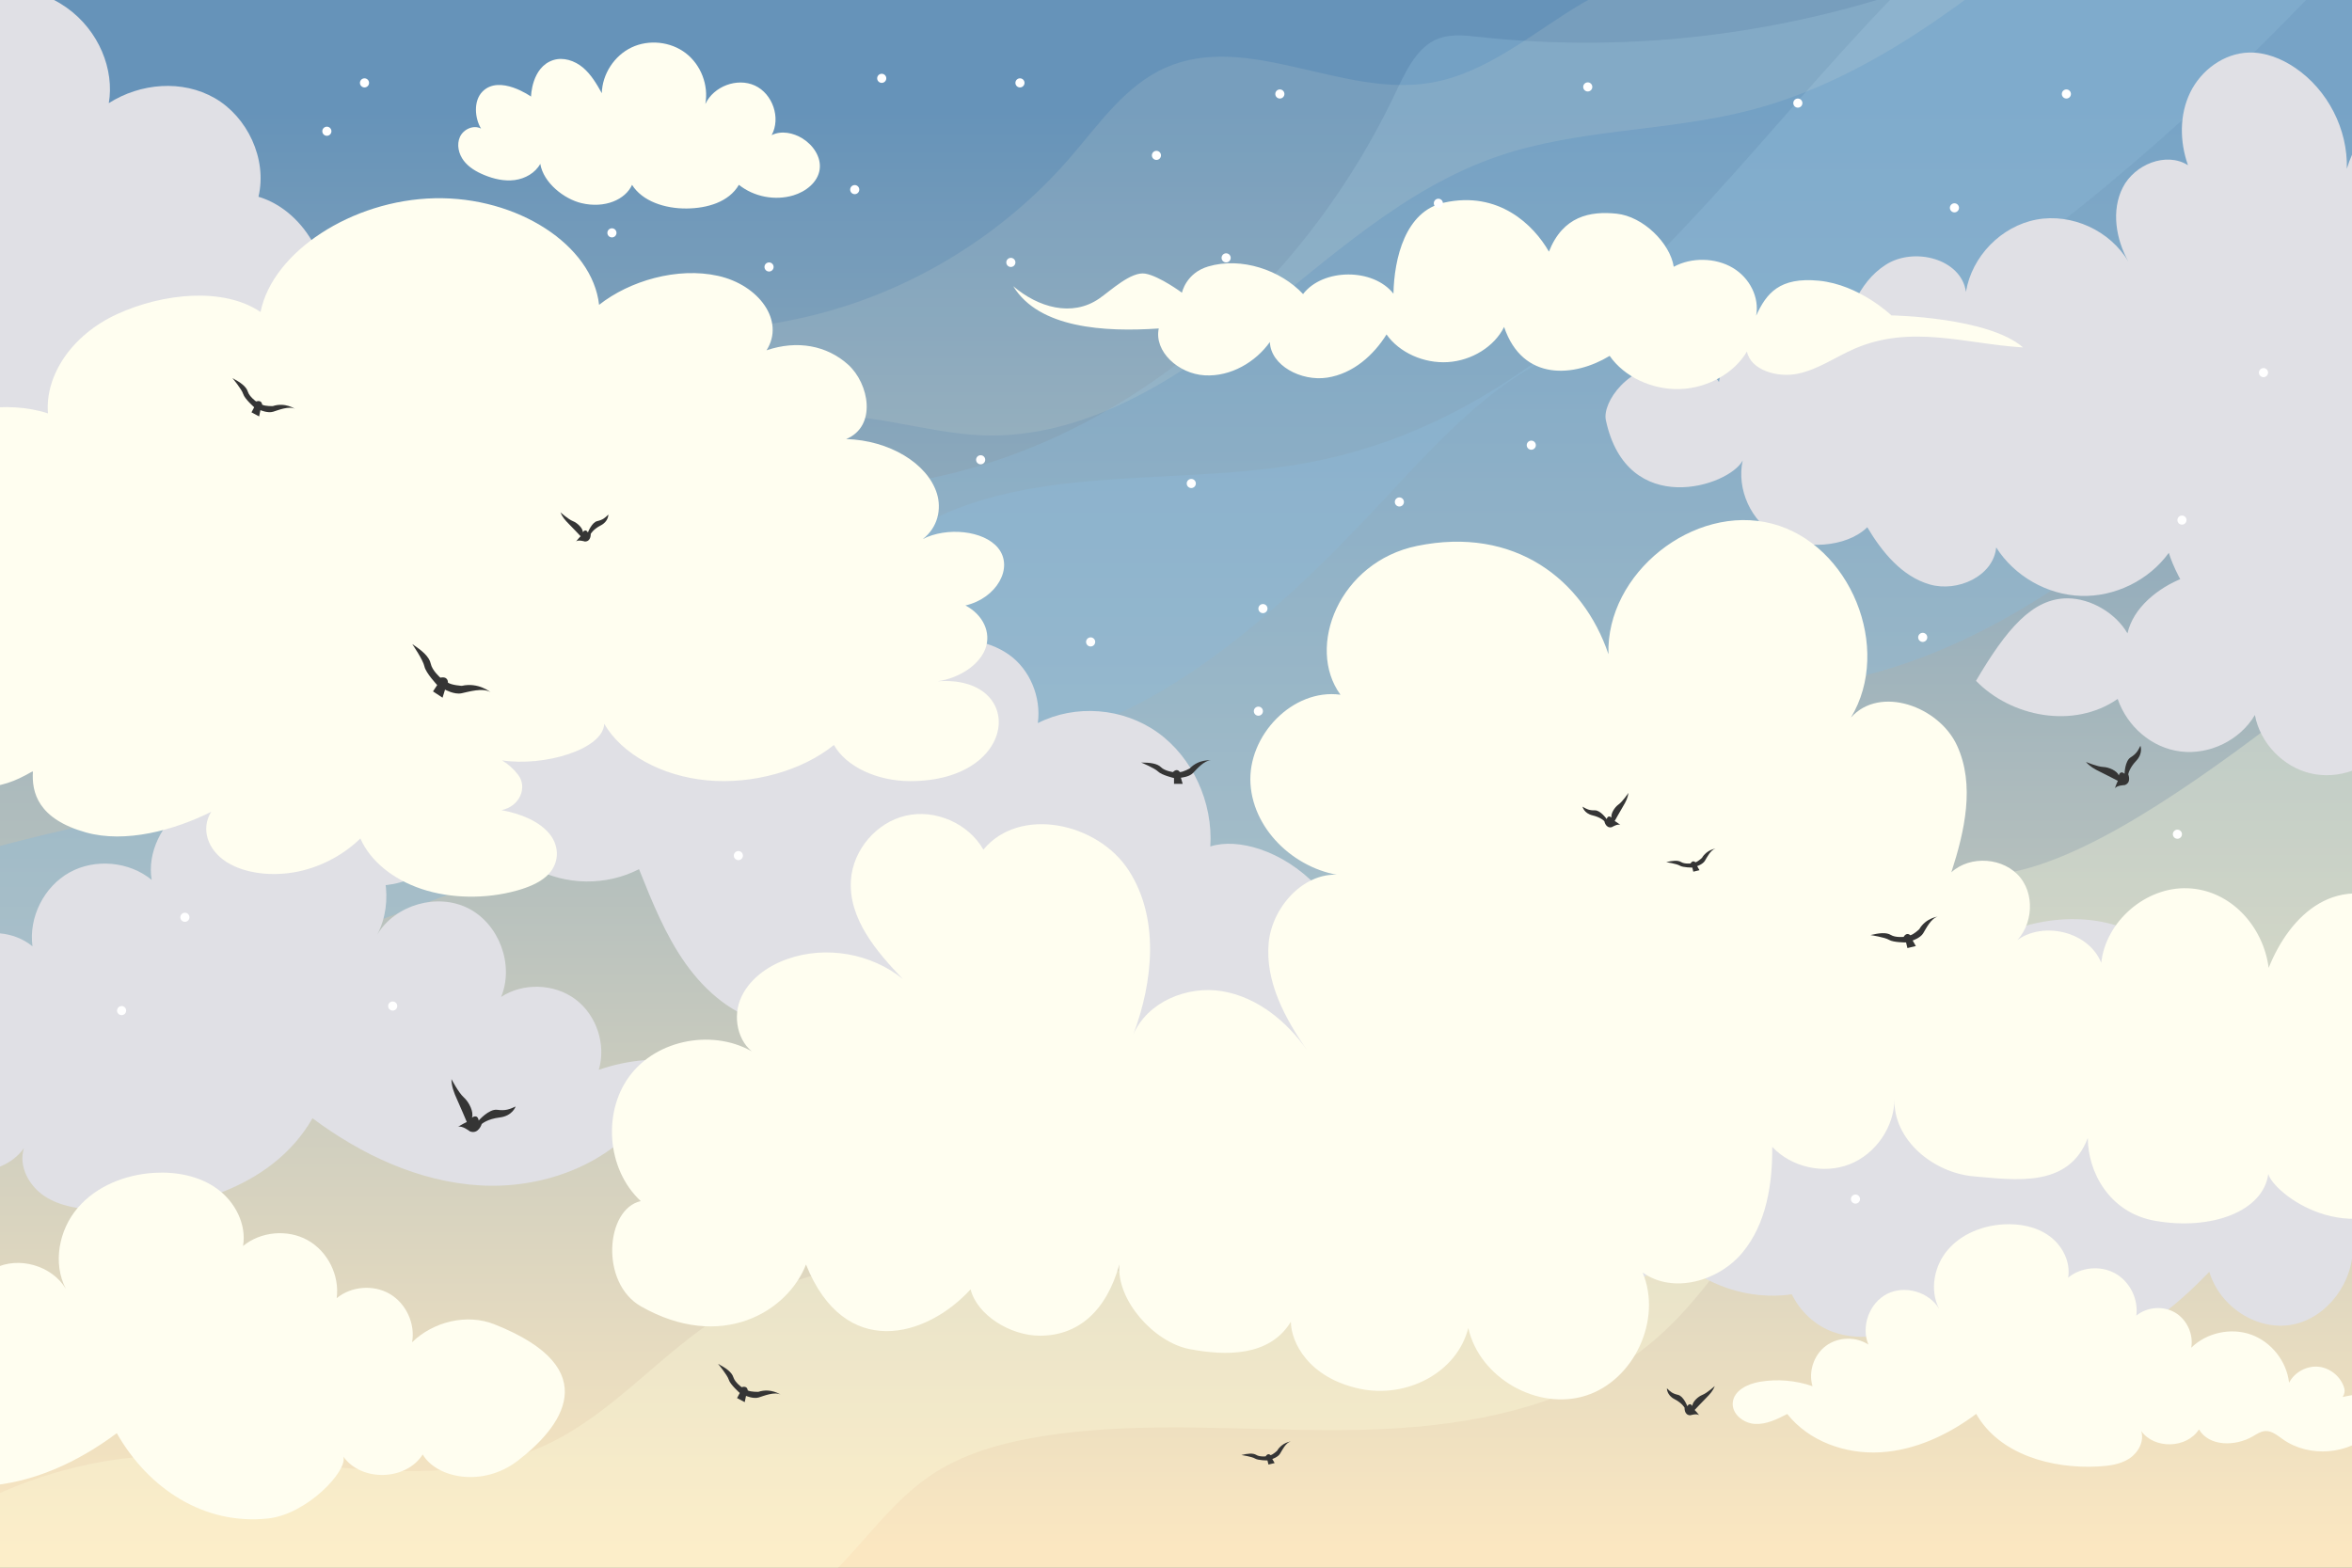 <?xml version="1.0" encoding="utf-8"?>
<!-- Generator: Adobe Illustrator 27.5.0, SVG Export Plug-In . SVG Version: 6.00 Build 0)  -->
<svg version="1.1" xmlns="http://www.w3.org/2000/svg" xmlns:xlink="http://www.w3.org/1999/xlink" x="0px" y="0px"
	 viewBox="0 0 750 500" style="enable-background:new 0 0 750 500;" xml:space="preserve">
<rect x="0" y="0" width="750" height="500" fill="#808080" stroke="none"/>
<g id="BACKGROUND">
	
		<linearGradient id="SVGID_1_" gradientUnits="userSpaceOnUse" x1="-4444.498" y1="35" x2="-4444.498" y2="494.051" gradientTransform="matrix(-1 0 0 1 -4069.498 0)">
		<stop  offset="0" style="stop-color:#6693B9"/>
		<stop  offset="1" style="stop-color:#FBE7C1"/>
	</linearGradient>
	<polygon style="fill:url(#SVGID_1_);" points="750,500 750,0 0,0 0,500 	"/>
</g>
<g id="OBJECTS">
	<g>
		<g>
			<defs>
				
					<rect id="SVGID_00000168117919309696206990000000618774219437285021_" x="125" y="-125" transform="matrix(-1.836970e-16 1 -1 -1.836970e-16 625 -125)" width="500" height="750"/>
			</defs>
			<clipPath id="SVGID_00000152967544263918272770000008166913107084641935_">
				<use xlink:href="#SVGID_00000168117919309696206990000000618774219437285021_"  style="overflow:visible;"/>
			</clipPath>
			<path style="opacity:0.44;clip-path:url(#SVGID_00000152967544263918272770000008166913107084641935_);fill:#8EB8D6;" d="
				M568.692,219.328c-19.47,0.926-39.451-2.824-58.224,2.397c-31.995,8.898-51.679,40.937-80.791,56.876
				c-62.814,34.39-138.921-15.71-210.519-12.29c-60.788,2.903-115.176,44.736-176.035,44.471
				c-46.996-0.205-80.313-14.074-139.118-16.626c61.938-13.43,96.375-26.605,146.102-35.618
				c59.331-10.754,127.939,10.663,176.223-25.333c23.232-17.32,36.913-45.331,60.884-61.621
				c38.175-25.943,89.672-15.09,134.795-25.017C539.522,120.712,581.393-20.323,690.204-63.328
				c125.694-49.678,94.34,103.209,51.282,165.533C704.549,155.669,636.455,216.104,568.692,219.328z"/>
			<path style="opacity:0.37;clip-path:url(#SVGID_00000152967544263918272770000008166913107084641935_);fill:#8EB8D6;" d="
				M671.873,59.121c-33.517,27.914-71.532,53.455-112.321,52.35c-16.295-0.441-32.548-5.171-48.733-2.564
				c-27.474,4.425-49.293,28.693-69.859,50.793c-34.34,36.901-73.662,72.536-119.68,78.373c-27.014,3.427-54.079-3.817-81.211-3.054
				c-76.251,2.144-140.352,65.049-207.453,108.702c-22.823,14.848-48.752,28.033-74.051,21.748
				c21.673-25.768,49.158-44.73,78.78-54.35c19.402-6.301,39.888-8.764,58.003-19.181c49.336-28.372,68.691-107.682,120.523-128.812
				c19.515-7.956,40.66-6.125,61.197-7.816c68.607-5.648,134.049-54.567,167.79-125.425c3.144-6.602,6.458-13.86,12.343-16.917
				c4.465-2.319,9.549-1.725,14.378-1.197c49.317,5.392,99.683-0.949,147.178-18.529c19.396-7.18,38.542-16.36,54.96-30.565
				c16.556-14.325,31.046-35.732,51.164-43.324c17.448-6.584,41.618-0.362,44.134,24.244c2.53,24.743-20.443,42.692-34.151,56.904
				C714.766,21.336,693.732,40.916,671.873,59.121z"/>
			<path style="opacity:0.11;clip-path:url(#SVGID_00000152967544263918272770000008166913107084641935_);fill:#FFFDDE;" d="
				M83.731,203.048c40.412-3.645,81.247-13.66,114.642-36.707c18.419-12.712,35.47-29.707,57.586-33.133
				c19.085-2.956,38.134,4.93,57.434,5.626c31.693,1.144,60.724-16.973,85.591-36.655c24.867-19.682,48.779-42.125,78.79-52.377
				c25.797-8.812,53.951-7.803,80.335-14.66c38.432-9.99,70.47-35.815,101.203-60.961c5.092-4.166,10.546-11.555,6.114-16.416
				c-2.942-3.226-8.125-2.42-12.359-1.355c-26.28,6.612-52.56,13.223-78.84,19.835c-24.029,6.045-48.437,12.244-69.765,24.856
				c-15.826,9.359-30.377,22.388-48.524,25.344c-28.179,4.59-58.152-16.408-84.263-4.861c-12.888,5.699-21.263,18.054-30.478,28.715
				c-21.414,24.773-50.684,42.65-82.501,50.388c-35.875,8.725-74.572,4.906-108.898,18.503c-18.176,7.2-34.176,18.952-51.802,27.409
				c-21.141,10.143-44.373,15.404-67.707,17.735c-20.099,2.008-42.273,1.915-59.523,13.956
				c-12.087,8.437-18.826,17.582-3.656,24.283c13.488,5.958,35.428,2.58,49.627,2.613C39.085,205.238,61.457,205.057,83.731,203.048
				z"/>
			<path style="opacity:0.3;clip-path:url(#SVGID_00000152967544263918272770000008166913107084641935_);fill:#FFFDDE;" d="
				M642.809,277.882c-39.884,8.77-85.614,4.293-116.946,30.484c-26.256,21.948-34.769,60.098-61.483,81.486
				c-31.467,25.193-76.583,19.268-116.609,14.496c-39.894-4.757-83.1-6.352-117.215,14.868
				c-19.645,12.22-34.767,31.229-55.628,41.233c-38.446,18.438-83.85,1.652-126.427,3.936
				c-43.09,2.312-84.522,25.931-108.463,61.833c-1.868,2.802-3.711,6.042-3.057,9.346c0.541,2.734,2.675,4.834,4.743,6.702
				c13.577,12.268,31.265,23.073,49.173,19.312c10.394-2.183,19.115-8.962,27.684-15.238
				c30.154-22.085,65.221-40.699,102.591-40.014c22.863,0.419,44.899,8.034,67.377,12.236c22.477,4.202,47.324,4.534,66.385-8.097
				c15.981-10.59,25.616-28.815,41.437-39.642c10.509-7.192,23.128-10.668,35.7-12.699c33.326-5.384,67.371-1.4,101.122-2.079
				c33.752-0.679,69.355-6.934,94.853-29.058c27.66-24.001,41.182-64.628,75.013-78.646c19.486-8.074,41.483-5.268,62.568-5.816
				c27.896-0.725,55.612-7.669,80.554-20.182c19.917-9.992,38.819-24.44,47.681-44.885c6.073-14.011,6.95-29.685,6.796-44.954
				c-0.156-15.532-1.41-31.528-8.34-45.429C785.389,173.174,697.065,265.951,642.809,277.882z"/>
			<path style="clip-path:url(#SVGID_00000152967544263918272770000008166913107084641935_);fill:#E0E0E5;" d="M768.269,214.282
				c-40.773,23.501-71.659-21.538-76.686-37.963c-6.34,8.761-17.17,14.079-27.979,13.74c-10.809-0.339-21.284-6.326-27.063-15.466
				c-0.899,9.185-12.319,14.366-21.188,11.813c-8.869-2.553-15.208-10.315-19.919-18.251c-6.71,6.602-20.567,7.232-28.813,2.692
				c-8.246-4.54-12.909-14.78-10.919-23.981c-4.272,8.247-36.884,18.814-43.632-12.875c-1.191-5.591,7.12-17.984,21.002-17.807
				c5.716,0.073,12.044,0.8,15.065,5.652c1.039-7.946,8.58-14.041,16.535-15.007c7.955-0.965,15.984-0.013,22.166,5.086
				c1.733-10.545,5.509-21.755,14.522-27.496c9.014-5.741,24.027-1.906,25.547,8.672c1.816-11.302,11.253-20.971,22.507-23.061
				s23.534,3.544,29.287,13.44c-3.993-7.207-5.527-16.329-1.789-23.672c3.738-7.343,13.808-11.489,20.787-7.109
				c-2.658-7.485-2.765-16.054,0.711-23.196c3.476-7.142,10.803-12.537,18.743-12.732c5.264-0.129,10.398,1.931,14.752,4.892
				c10.387,7.065,16.802,19.613,16.447,32.171c3.73-12.494,14.007-22.831,26.48-26.632c12.473-3.801,37.081,5.808,42.997,17.427
				C837.881,83.996,826.056,180.974,768.269,214.282z"/>
			<path style="clip-path:url(#SVGID_00000152967544263918272770000008166913107084641935_);fill:#E0E0E5;" d="M-58.841,89.641
				c5.77-15.285,19.768-26.76,35.24-28.888c-4.967-10.195-12.54-12.428-14.751-23.649c-2.45-12.432,1.94-28.323,12.78-33.854
				c40.581-20.706,63.914,8.465,60.267,29.645c10.111-6.425,23.438-7.555,33.801-1.592c10.363,5.963,16.784,19.369,13.926,31.446
				c15.343,4.605,25.307,23.552,20.884,39.713c10.755-4.347,25.556-3.262,35.144,3.468c9.588,6.73,15.796,18.524,16.141,30.663
				c5.418-8.897,24.084-19.441,40.751-6.788c8.02,6.088,16.333,25.305,8.691,42.041c7.309-11.769,19.036-20.601,33.975-14.276
				c7.672,3.248,14.811,13.356,14.811,23.343c4.889-5.138,20.797-13.307,35.19-6.906c9.667,4.299,15.459,24.27,10.004,32.594
				c6.84-4.338,17.032-2.492,23.678,2.169c6.646,4.661,10.396,13.527,9.245,21.855c12.061-6.1,27.159-4.912,38.229,3.006
				c11.07,7.919,17.697,22.272,16.779,36.343c8.399-2.749,22.899,0.941,34.24,12.899c6.946,7.324,9.284,20.418,10.321,30.568
				c0-16.693,1.505-30.752,21.505-32.86c11.05-1.165,21.476,6.589,27.681,16.3c2.652-9.27,19.984-20.697,31.319-18.309
				c11.335,2.388,23,11.147,26.372,24.869c9.918-10.277,22.933-17.285,36.834-16.865c13.9,0.42,27.911,10.236,30.988,24.534
				c5.48-1.876,11.409-3.722,17.217-3.965c5.165-3.696,10.591-6.927,16.407-9.395c16.571-7.032,37.201-6.695,50.578,5.787
				c4.13,3.854,7.439,8.707,12.019,11.948c16.691,11.809,38.956-2.951,58.948-0.744c32.629,3.603,59.968,90.97,16.539,90.399
				c-9.337-0.123-18.162-4.215-26.686-8.235c0.572,11.863-8.141,23.447-19.227,25.563c-11.086,2.116-23.097-5.513-26.506-16.835
				c-10.974,11.35-23.894,22.339-39.222,23.57c-14.319,1.15-30.082-10.36-30.232-24.945c-0.916,0.025-1.834,0.009-2.751-0.04
				c-5.996,6.228-12.224,12.27-19.566,16.555c-8.553,4.991-18.968,7.374-28.218,4.039c-5.597-2.018-10.471-6.515-13.136-12.003
				c-13.555,1.974-27.866-2.771-37.873-12.618c-15.14,13.572-35.301,20.786-55.143,19.625
				c-37.006-2.165-56.406-28.295-56.406-28.295s-29.024,12.396-48.88,4.845c-29.054-11.05-34.626-36.589-34.626-36.589
				s-26.095,5.945-41.254-7.087c-9.758-8.388-16.964-20.394-17.918-33.63c-9.782,7.286-22.758,9.618-34.514,7.2
				c-10.586-2.178-19.612-9.766-26.082-18.865c-6.47-9.099-10.719-19.699-14.904-30.18c-10.458,5.369-23.311,5.217-33.652-0.397
				c-10.341-5.614-20.429-17.963-19.855-28.651c-1.416,26.351-18.706,33.934-28.83,34.241c-16.811,0.51-35.533-7.139-41.656-23.654
				c-6.357,8.296-18.464,10.953-27.432,6.021c-8.968-4.932-13.831-16.92-11.018-27.164c-9.704,8.636-23.669,10.71-36,7.511
				c-12.331-3.199-23.167-11.117-32.236-20.489c-21.98-22.717-34.846-57.67-25.152-88.471
				C-61.919,123.406-64.61,104.926-58.841,89.641z"/>
			<path style="clip-path:url(#SVGID_00000152967544263918272770000008166913107084641935_);fill:#FFFEF0;" d="M756.357,456.775
				c-7.358,7.203-19.957,8.221-28.376,2.293c-1.748-1.231-3.555-2.793-5.688-2.646c-1.425,0.099-2.664,0.959-3.898,1.679
				c-5.546,3.24-13.93,3.329-17.195-2.202c-3.888,6.107-14.204,6.391-18.421,0.506c1.054,3.266-0.923,6.917-3.799,8.79
				c-2.876,1.873-6.43,2.334-9.857,2.523c-14.876,0.822-31.582-3.82-38.954-16.767c-8.919,6.659-19.44,11.604-30.552,12.249
				c-11.111,0.646-22.806-3.484-29.702-12.221c-3.237,1.667-6.673,3.379-10.308,3.171c-3.635-0.208-7.38-3.141-7.072-6.768
				c0.331-3.901,4.741-6.019,8.602-6.672c5.609-0.949,11.455-0.46,16.828,1.408c-1.369-4.61,0.415-9.985,4.269-12.86
				s9.515-3.056,13.544-0.43c-2.416-5.84,0.358-13.315,5.999-16.164c5.641-2.849,13.304-0.646,16.57,4.765
				c-3.101-5.948-1.616-13.657,2.731-18.765c4.347-5.108,11.099-7.773,17.796-8.164c5.112-0.298,10.451,0.701,14.599,3.704
				s6.862,8.234,6.015,13.284c4.119-3.386,10.341-3.946,14.998-1.35c4.657,2.596,7.453,8.182,6.739,13.466
				c3.387-2.79,8.538-3.203,12.326-0.988c3.788,2.215,5.955,6.906,5.185,11.226c4.908-4.804,12.629-6.493,19.094-4.177
				c6.466,2.316,11.357,8.524,12.098,15.352c1.742-3.378,5.661-5.497,9.441-5.105c3.781,0.392,7.181,3.27,8.193,6.933
				c0.442,1.599-0.861,4.087-2.153,3.047c7.383-1.557,15.113-3.106,22.38-1.076c7.268,2.029,13.791,8.88,12.726,16.35
				c0.665-4.664,15.72-4.606,18.64-2.775c4.392,2.753,3.889,7.082,9.89,5.839C793.095,472.12,769.925,467.177,756.357,456.775z"/>
			<path style="clip-path:url(#SVGID_00000152967544263918272770000008166913107084641935_);fill:#E0E0E5;" d="M-121.04,366.836
				c12.868,12.597,34.903,14.378,49.627,4.01c3.057-2.152,6.218-4.885,9.948-4.627c2.493,0.172,4.659,1.677,6.817,2.937
				c9.7,5.666,24.362,5.823,30.072-3.851c6.799,10.681,24.841,11.176,32.216,0.885c-1.844,5.711,1.614,12.097,6.643,15.372
				c5.029,3.275,11.246,4.081,17.238,4.412c26.017,1.437,55.233-6.681,68.126-29.324c15.598,11.645,33.999,20.294,53.432,21.423
				c19.433,1.129,39.886-6.094,51.946-21.374c5.66,2.915,11.671,5.91,18.028,5.546s12.906-5.493,12.368-11.837
				c-0.579-6.823-8.292-10.527-15.043-11.668c-9.81-1.659-20.034-0.804-29.431,2.462c2.395-8.062-0.725-17.462-7.466-22.491
				c-6.741-5.03-16.64-5.344-23.686-0.753c4.226-10.213-0.626-23.287-10.492-28.27c-9.866-4.983-23.268-1.129-28.979,8.333
				c5.423-10.402,2.826-23.885-4.777-32.819c-7.603-8.934-19.412-13.595-31.123-14.278c-8.94-0.521-18.278,1.226-25.532,6.478
				c-7.254,5.252-12.002,14.401-10.52,23.233c-7.204-5.921-18.085-6.901-26.23-2.36c-8.145,4.54-13.034,14.31-11.786,23.551
				c-5.923-4.88-14.932-5.602-21.557-1.728c-6.625,3.873-10.414,12.078-9.068,19.633c-8.583-8.402-22.087-11.356-33.394-7.305
				c-11.307,4.051-19.863,14.908-21.158,26.849c-3.047-5.908-9.9-9.613-16.512-8.928s-12.559,5.718-14.328,12.126
				c-0.772,2.797,1.505,7.148,3.766,5.329c-12.913-2.722-26.431-5.432-39.141-1.883c-12.711,3.549-24.118,15.53-22.256,28.595
				c-1.163-8.156-27.492-8.055-32.6-4.853c-7.681,4.815-6.802,12.386-17.297,10.211
				C-185.293,393.673-144.771,385.028-121.04,366.836z"/>
			<path style="clip-path:url(#SVGID_00000152967544263918272770000008166913107084641935_);fill:#E0E0E5;" d="M659.264,190.834
				c7.441,0,15.424,4.732,19.138,11.179c1.832-8.201,9.74-14.521,17.643-17.631c7.903-3.109,20.742,0.046,27.385,5.338
				c36.366-35.051,60.057,1.84,60.057,1.84c24.173-23.007,61.689-12.356,71.613,8.421c4.497,9.416,2.386,26.269-5.717,32.843
				c-9.844,7.986-24.978,2.218-34.068-6.616c-3.608,11.159-12.579,20.81-23.93,23.76c-11.35,2.95-24.668-1.744-30.477-11.932
				c-5.496,7.186-15.379,10.703-24.179,8.605c-8.8-2.099-16.032-9.698-17.693-18.591c-4.737,8.014-14.446,12.782-23.688,11.633
				c-9.311-1.16-17.043-8.015-20.068-16.761c-14.107,9.771-34.052,5.686-45.179-5.78
				C639.854,200.574,648.105,190.834,659.264,190.834z"/>
			<path style="clip-path:url(#SVGID_00000152967544263918272770000008166913107084641935_);fill:#FFFEF0;" d="M591.503,111.163
				c-6.1,2.621-11.552,6.6-18.145,8.01c-6.592,1.41-15.105-1.143-16.296-7.048c-4.09,6.945-12.586,11.687-21.435,11.965
				c-8.849,0.278-17.703-3.919-22.341-10.589c-11.132,6.761-27.701,8.34-33.663-9.218c-3.08,6.233-10.257,10.72-17.929,11.208
				c-7.672,0.488-15.502-3.043-19.56-8.822c-4.079,6.542-10.588,12.487-18.911,13.77c-8.322,1.282-18.033-3.89-18.288-11.357
				c-4.469,6.305-12.416,11.127-20.812,10.627c-8.395-0.5-16.16-7.63-14.621-14.946c-17.222,1.183-38.215-0.03-46.4-13.483
				c7.922,6.749,18.673,9.928,27.37,3.972c3.653-2.502,10.193-8.752,14.73-7.978c4.518,0.771,11.698,6.089,11.698,6.089
				s1.255-6.262,8.359-8.368c10.596-3.14,23.148,1.172,30.262,8.795c6.336-8.273,22.394-8.338,28.816-0.117
				c0.245-11.288,3.754-26.303,16.139-29.044c17.372-3.846,28.54,7.056,33.442,15.63c4.464-11.317,13.098-12.997,21.593-12.106
				c8.495,0.891,17.056,9.438,18.207,16.935c5.643-3.072,13.31-2.937,18.811,0.329c5.501,3.267,8.543,9.492,7.464,15.274
				c3.263-7.122,7.429-12.387,19.992-11.164c12.989,1.264,23.148,11.071,23.148,11.071s30.857,0.5,41.97,10.21
				C626.975,109.737,609.592,103.39,591.503,111.163z"/>
			<path style="clip-path:url(#SVGID_00000152967544263918272770000008166913107084641935_);fill:#FFFEF0;" d="M697.589,283.301
				c-13.337-0.503-26.097,10.511-27.548,23.778c-4.359-10.865-21.064-13.916-28.982-5.294c6.785-4.703,8.351-15.404,3.199-21.854
				c-5.152-6.45-15.934-7.287-22.02-1.71c4.263-13.155,7.602-27.89,1.811-40.447c-5.791-12.557-24.64-19.255-33.825-8.918
				c13.332-22.099-0.179-55.318-25.15-61.839s-52.998,15.853-52.172,41.649c-8.099-23.943-30.001-40.915-61.03-34.55
				c-24.821,5.092-35.535,32.247-24.427,47.462c-15.261-2.073-29.688,13.068-28.696,28.438c0.992,15.37,15.225,28.081,30.571,29.397
				c-12.044-2.887-23.669,9.064-24.775,21.4c-1.106,12.336,5.23,24.073,12.313,34.234c-6.477-9.295-15.976-17.05-27.152-18.908
				c-11.175-1.858-23.859,3.43-28.333,13.838c6.387-16.983,8.389-37.195-1.484-52.417c-9.873-15.222-34.748-20.56-46.307-6.575
				c-4.784-8.378-15.343-13-24.744-10.832c-9.401,2.168-16.869,10.948-17.501,20.575c-0.802,12.216,8.075,22.709,16.564,31.53
				c-10.096-8.203-24.53-10.713-36.802-6.399c-6.493,2.282-12.619,6.696-15.118,13.109c-2.499,6.413-0.251,14.849,5.981,17.772
				c-12.247-8.673-31.052-6.094-40.512,5.556c-9.46,11.65-8.124,30.584,2.879,40.79c-11.215,2.483-13.08,26.09,0.051,33.567
				c25.476,14.505,46.694,1.852,52.632-13.338c12.307,30.683,38.402,23.326,52.483,7.911c2.042,8.182,12.649,14.789,22.116,14.789
				c11.934,0,21.089-7.529,25.33-22.741c-0.965,11.456,11.085,24.852,22.377,27.011c11.292,2.158,25.458,2.546,32.305-8.715
				c0.047,6.473,5.564,17.943,22.151,21.405c14.604,3.047,30.73-4.97,34.433-19.422c3.506,15.834,22.031,26.495,37.483,21.571
				s24.394-24.336,18.094-39.28c9.674,6.966,24.243,2.826,31.85-6.352c7.607-9.178,9.59-21.789,9.49-33.71
				c6.121,6.516,16.321,8.817,24.646,5.561c8.326-3.256,14.258-11.867,14.333-20.807c-0.441,13.012,12.399,23.573,25.372,24.664
				c12.973,1.092,30.198,3.85,36.277-12.263c0,10.703,6.746,23.847,21.467,26.435c17.912,3.15,34.507-3.003,36.081-14.958
				c1.53,5.964,25.899,25.426,49.448,5.697c21.388-17.919,8.951-50.566-3.071-51.639c8.175-8.175,10.062-31.411-2.367-38.668
				c-22.098-12.903-37.204,2.15-43.888,18.894C721.743,295.588,711.423,283.823,697.589,283.301z"/>
			<path style="clip-path:url(#SVGID_00000152967544263918272770000008166913107084641935_);fill:#FFFEF0;" d="M-61.665,211.969
				c-1.919-20.221,33.632-27.163,33.632-27.163s-23.387-25.676,2.364-46.286c10.237-8.193,27.819-10.963,40.965-6.676
				c-0.974-12.094,7.535-25.008,22.062-31.662c14.526-6.654,33.867-8.71,45.723-0.677c3.844-19.187,29.159-35.718,55.549-36.275
				c26.39-0.557,50.273,14.936,52.408,33.997c9.692-7.653,24.938-12.139,37.953-9.24c13.015,2.898,21.427,14.377,15.426,23.745
				c9.787-3.34,19.237-1.539,25.996,4.531c6.759,6.069,9.278,19.686-0.583,23.773c13.697,0.385,25.923,7.725,28.928,17.369
				c1.53,4.909,0.323,10.802-4.49,14.513c7.594-3.89,19.382-2.773,23.975,2.833c5.131,6.263-0.413,16.062-10.386,18.356
				c5.641,2.977,8.26,8.638,6.368,13.763c-1.892,5.125-8.184,9.412-15.298,10.424c28.359-2.1,26.229,31.841-8.688,31.841
				c-10.506,0-20.417-4.592-24.315-11.528c-10.167,8.23-25.892,12.625-40.382,11.288c-14.49-1.338-27.292-8.367-32.876-18.051
				c-0.28,8.175-19.249,13.753-32.592,11.67c2.038,1.218,3.736,2.77,5.154,4.612c2.954,3.836,0.734,10.014-5.319,11.264
				c6.256,1.127,12.168,3.636,15.382,7.645c3.214,4.009,3.192,9.638-1.062,13.453c-2.414,2.164-5.889,3.567-9.427,4.553
				c-9.92,2.766-21.098,2.581-30.345-0.5c-9.247-3.081-16.446-9.021-19.542-16.124c-4.998,4.895-11.956,8.911-19.892,10.566
				c-7.936,1.655-16.828,0.725-22.777-3.047c-5.949-3.772-8.338-10.488-4.905-16.009c-11.77,5.868-27.35,10.123-40.003,6.555
				c-15.141-4.27-17.317-12.634-16.831-19.54c-6.287,3.619-9.574,4.642-17.318,5.543c-7.743,0.901-17.265-3.803-14.062-14.404
				C-29,240.142-58.934,240.754-61.665,211.969z"/>
			<path style="clip-path:url(#SVGID_00000152967544263918272770000008166913107084641935_);fill:#FFFEF0;" d="M-34.46,444.964
				c-1.881-6.331,0.57-13.713,5.863-17.663c5.293-3.95,13.068-4.197,18.601-0.591c-3.318-8.021,0.492-18.287,8.24-22.201
				c7.748-3.913,18.272-0.887,22.758,6.544c-4.259-8.169-2.219-18.757,3.751-25.773c5.971-7.016,15.244-10.677,24.441-11.213
				c7.021-0.409,14.354,0.963,20.051,5.087c5.697,4.124,9.425,11.309,8.262,18.245c5.657-4.65,14.202-5.419,20.599-1.854
				c6.396,3.565,10.236,11.238,9.256,18.495c4.652-3.832,11.726-4.399,16.929-1.357s8.179,9.485,7.121,15.418
				c6.741-6.598,17.455-9.21,26.225-5.736c36.251,14.359,20.9,33.231,7.431,43.548c-11.13,8.525-25.789,5.575-30.273-2.022
				c-5.339,8.388-19.508,8.777-25.3,0.695c1.448,4.485-11.549,18.367-24.003,19.713c-20.344,2.199-38.128-9.423-48.253-27.204
				c-12.249,9.145-26.7,15.937-41.961,16.824c-15.261,0.887-28.935-3.929-38.406-15.928c-4.445,2.289-11.553,3.784-16.545,3.499
				C-59.674,461.49-54.984,439.153-34.46,444.964z"/>
			<path style="clip-path:url(#SVGID_00000152967544263918272770000008166913107084641935_);fill:#FFFEF0;" d="M176.377,19.182
				c3.239-1.059,6.883,0.161,9.492,2.353c2.609,2.192,4.37,5.205,6.031,8.181c0.164-6.095,3.971-11.953,9.474-14.578
				c5.503-2.626,12.451-1.899,17.292,1.809c4.841,3.708,7.353,10.226,6.252,16.224c2.653-5.645,10.143-8.492,15.806-5.878
				c5.664,2.614,8.33,10.339,5.338,15.812c3.093-1.551,6.936-0.755,9.87,1.077c3.373,2.106,6.001,5.938,5.436,9.874
				c-0.589,4.107-4.425,7.069-8.401,8.257c-5.869,1.754-12.562,0.456-17.349-3.367c-3.223,5.552-10.183,7.479-16.602,7.55
				c-7.02,0.078-14.199-2.325-17.468-7.537c-2.116,4.67-8.622,7.616-16.14,5.827c-5.5-1.309-12.112-6.448-13.126-12.53
				c-1.603,2.921-4.828,4.725-8.13,5.167c-3.302,0.442-6.668-0.338-9.748-1.608c-2.491-1.027-4.915-2.432-6.541-4.58
				c-1.626-2.147-2.313-5.155-1.184-7.601c1.129-2.446,4.348-3.89,6.723-2.619c-1.98-3.205-2.543-8.815,0.488-11.846
				c5.468-5.468,15.447,1.633,15.447,1.633S169.483,21.435,176.377,19.182z"/>
			<g style="clip-path:url(#SVGID_00000152967544263918272770000008166913107084641935_);">
				<path style="fill:#353535;" d="M363.886,243.205c0,0,4.261,1.728,5.413,2.879c1.152,1.152,5.068,2.073,5.068,2.073V250h2.764
					l-0.576-1.958c0,0,2.563-0.202,3.801-1.44s3.57-4.089,5.759-4.089c0,0-3.801-0.461-6.68,2.534c0,0-2.073,1.196-3.225,1.196
					c0,0-0.77-1.418-2.188,0c0,0-2.591-0.333-3.801-1.542C369.011,243.493,366.765,243.205,363.886,243.205z"/>
				<path style="fill:#353535;" d="M228.972,434.986c0,0,2.952,3.525,3.429,5.082c0.477,1.557,3.502,4.209,3.502,4.209l-0.865,1.627
					l2.441,1.297l0.41-1.999c0,0,2.357,1.024,4.032,0.512c1.674-0.512,5.071-1.935,7.004-0.909c0,0-3.14-2.19-7.088-0.897
					c0,0-2.392,0.084-3.409-0.456c0,0-0.015-1.614-1.932-1.027c0,0-2.132-1.51-2.633-3.145
					C233.363,437.645,231.515,436.336,228.972,434.986z"/>
				<path style="fill:#353535;" d="M74.126,120.596c0,0,2.953,3.525,3.429,5.083c0.477,1.558,3.502,4.208,3.502,4.208l-0.865,1.627
					l2.441,1.297l0.41-1.999c0,0,2.358,1.024,4.032,0.512c1.674-0.512,5.071-1.935,7.004-0.909c0,0-3.14-2.19-7.088-0.897
					c0,0-2.392,0.084-3.409-0.457c0,0-0.015-1.614-1.932-1.027c0,0-2.132-1.51-2.633-3.145
					C78.517,123.255,76.669,121.947,74.126,120.596z"/>
				<path style="fill:#353535;" d="M131.46,205.431c0,0,3.441,4.994,3.874,7.099c0.433,2.104,4.078,5.96,4.078,5.96l-1.337,2.03
					l3.045,2.005l0.786-2.574c0,0,2.969,1.637,5.231,1.171c2.262-0.466,6.899-1.914,9.309-0.326c0,0-3.852-3.265-9.196-2.055
					c0,0-3.152-0.186-4.42-1.021c0,0,0.18-2.121-2.411-1.587c0,0-2.613-2.246-3.068-4.456
					C136.897,209.466,134.632,207.52,131.46,205.431z"/>
				<path style="fill:#353535;" d="M596.452,298.233c0,0,4.548,0.68,5.938,1.529c1.39,0.849,5.412,0.826,5.412,0.826l0.432,1.791
					l2.687-0.648l-1.019-1.768c0,0,2.444-0.797,3.357-2.291c0.913-1.494,2.511-4.812,4.639-5.326c0,0-3.803,0.444-5.899,4.03
					c0,0-1.735,1.65-2.854,1.92c0,0-1.081-1.198-2.127,0.514c0,0-2.597,0.284-4.056-0.607
					C601.502,297.31,599.251,297.557,596.452,298.233z"/>
				<path style="fill:#353535;" d="M395.844,464.065c0,0,3.334,0.498,4.353,1.121c1.019,0.623,3.968,0.606,3.968,0.606l0.317,1.313
					l1.97-0.475l-0.747-1.296c0,0,1.792-0.584,2.461-1.68c0.669-1.095,1.841-3.528,3.401-3.904c0,0-2.788,0.325-4.325,2.955
					c0,0-1.272,1.209-2.092,1.408c0,0-0.793-0.878-1.56,0.376c0,0-1.904,0.209-2.974-0.445
					C399.546,463.389,397.896,463.57,395.844,464.065z"/>
				<path style="fill:#353535;" d="M531.317,274.975c0,0,3.334,0.498,4.353,1.121c1.019,0.623,3.968,0.606,3.968,0.606l0.317,1.313
					l1.97-0.475l-0.747-1.296c0,0,1.792-0.585,2.461-1.68c0.669-1.095,1.841-3.528,3.401-3.904c0,0-2.788,0.326-4.325,2.955
					c0,0-1.272,1.209-2.092,1.408c0,0-0.793-0.878-1.56,0.376c0,0-1.904,0.209-2.974-0.445
					C535.019,274.299,533.369,274.48,531.317,274.975z"/>
				<path style="fill:#353535;" d="M531.538,442.784c0,0-0.08,2.171,2.413,3.458s3.217,2.734,3.217,2.734s-0.161,2.413,1.85,2.413
					c0,0,2.131-0.684,2.815,0c0,0-0.643-0.885-1.448-1.689c0,0,2.453-2.614,3.699-3.86c1.247-1.247,2.171-2.332,2.734-3.78
					c0,0-2.493,2.252-3.941,2.815c-1.448,0.563-3.217,2.252-3.217,3.539c0,0-0.808-1.305-1.608,0.08c0,0-1.206-3.217-2.976-3.619
					C533.308,444.473,532.624,443.87,531.538,442.784z"/>
				<path style="fill:#353535;" d="M504.633,257.281c0,0,0.449,2.126,3.179,2.77c2.731,0.644,3.784,1.872,3.784,1.872
					s0.429,2.38,2.38,1.892c0,0,1.902-1.18,2.731-0.683c0,0-0.839-0.702-1.814-1.287c0,0,1.746-3.131,2.653-4.642
					c0.907-1.512,1.541-2.789,1.736-4.33c0,0-1.872,2.789-3.14,3.686c-1.268,0.897-2.575,2.965-2.263,4.213
					c0,0-1.1-1.07-1.541,0.468c0,0-1.951-2.828-3.764-2.789C506.759,258.491,505.95,258.071,504.633,257.281z"/>
				<path style="fill:#353535;" d="M682.528,237.852c0,0,0.938,2.396-1.347,4.809c-2.285,2.412-2.529,4.313-2.529,4.313
					s1.122,2.635-1.126,3.42c0,0-2.65,0.068-3.147,1.099c0,0,0.374-1.24,0.959-2.453c0,0-3.763-1.964-5.643-2.871
					c-1.88-0.907-3.338-1.76-4.533-3.158c0,0,3.667,1.544,5.505,1.608c1.838,0.064,4.476,1.261,4.978,2.7
					c0,0,0.394-1.775,1.83-0.538c0,0,0.092-4.068,1.914-5.208C681.209,240.431,681.738,239.489,682.528,237.852z"/>
				<path style="fill:#353535;" d="M193.991,164.11c0,0,0.08,2.171-2.413,3.458c-2.493,1.287-3.217,2.734-3.217,2.734
					s0.161,2.413-1.85,2.413c0,0-2.131-0.684-2.815,0c0,0,0.643-0.885,1.448-1.689c0,0-2.453-2.614-3.699-3.86
					c-1.247-1.247-2.171-2.332-2.734-3.78c0,0,2.493,2.252,3.941,2.815c1.448,0.563,3.217,2.252,3.217,3.539
					c0,0,0.808-1.305,1.608,0.08c0,0,1.206-3.217,2.976-3.619S192.905,165.195,193.991,164.11z"/>
				<path style="fill:#353535;" d="M164.425,352.907c0,0-0.991,3.002-5.044,3.493c-4.053,0.491-5.774,2.098-5.774,2.098
					s-1.004,3.372-3.746,2.352c0,0-2.56-2.013-3.839-1.427c0,0,1.326-0.88,2.831-1.569c0,0-2.02-4.809-3.088-7.141
					c-1.068-2.332-1.779-4.282-1.812-6.542c0,0,2.258,4.335,3.947,5.837c1.689,1.502,3.245,4.702,2.593,6.457
					c0,0,1.764-1.37,2.153,0.925c0,0,3.277-3.775,5.894-3.427C161.156,354.313,162.394,353.837,164.425,352.907z"/>
			</g>
			<g style="clip-path:url(#SVGID_00000152967544263918272770000008166913107084641935_);">
				<path style="fill:#FFFFFF;" d="M409.57,29.975c0,0.802-0.65,1.453-1.453,1.453c-0.802,0-1.453-0.65-1.453-1.453
					c0-0.802,0.65-1.453,1.453-1.453C408.92,28.522,409.57,29.173,409.57,29.975z"/>
				<path style="fill:#FFFFFF;" d="M507.753,27.724c0,0.802-0.65,1.453-1.453,1.453c-0.802,0-1.453-0.65-1.453-1.453
					c0-0.802,0.65-1.453,1.453-1.453C507.103,26.271,507.753,26.921,507.753,27.724z"/>
				<path style="fill:#FFFFFF;" d="M697.232,165.874c0,0.802-0.65,1.453-1.453,1.453c-0.802,0-1.453-0.65-1.453-1.453
					c0-0.802,0.651-1.453,1.453-1.453C696.581,164.421,697.232,165.072,697.232,165.874z"/>
				<path style="fill:#FFFFFF;" d="M368.035,50.814c-0.695-0.401-0.933-1.29-0.532-1.984c0.401-0.695,1.29-0.933,1.984-0.532
					c0.695,0.401,0.933,1.29,0.532,1.984C369.618,50.978,368.73,51.216,368.035,50.814z"/>
				<path style="fill:#FFFFFF;" d="M58.234,293.815c-0.695-0.401-0.933-1.29-0.532-1.985c0.401-0.695,1.29-0.933,1.984-0.532
					c0.695,0.401,0.933,1.29,0.532,1.984C59.818,293.978,58.929,294.216,58.234,293.815z"/>
				<path style="fill:#FFFFFF;" d="M311.982,147.901c-0.695-0.401-0.933-1.29-0.532-1.984c0.401-0.695,1.29-0.933,1.984-0.532
					c0.695,0.401,0.933,1.29,0.532,1.985C313.565,148.064,312.676,148.303,311.982,147.901z"/>
				<path style="fill:#FFFFFF;" d="M404.176,194.107c0,0.802-0.65,1.453-1.453,1.453c-0.802,0-1.453-0.65-1.453-1.453
					c0-0.802,0.65-1.453,1.453-1.453C403.525,192.655,404.176,193.305,404.176,194.107z"/>
				<path style="fill:#FFFFFF;" d="M236.904,272.884c0,0.802-0.65,1.453-1.453,1.453c-0.802,0-1.453-0.651-1.453-1.453
					c0-0.802,0.65-1.453,1.453-1.453C236.254,271.432,236.904,272.082,236.904,272.884z"/>
				<path style="fill:#FFFFFF;" d="M349.232,204.736c0,0.802-0.65,1.453-1.453,1.453c-0.802,0-1.453-0.65-1.453-1.453
					c0-0.802,0.651-1.453,1.453-1.453C348.581,203.283,349.232,203.933,349.232,204.736z"/>
				<path style="fill:#FFFFFF;" d="M126.674,320.866c0,0.802-0.65,1.453-1.453,1.453s-1.453-0.65-1.453-1.453
					c0-0.802,0.65-1.453,1.453-1.453S126.674,320.064,126.674,320.866z"/>
				<path style="fill:#FFFFFF;" d="M381.328,154.204c0,0.802-0.65,1.453-1.453,1.453c-0.802,0-1.453-0.65-1.453-1.453
					c0-0.802,0.65-1.453,1.453-1.453C380.678,152.751,381.328,153.401,381.328,154.204z"/>
				<path style="fill:#FFFFFF;" d="M40.231,322.319c0,0.802-0.65,1.453-1.453,1.453s-1.453-0.651-1.453-1.453
					s0.651-1.453,1.453-1.453S40.231,321.516,40.231,322.319z"/>
				<path style="fill:#FFFFFF;" d="M196.584,74.267c0,0.802-0.65,1.453-1.453,1.453c-0.802,0-1.453-0.65-1.453-1.453
					s0.65-1.453,1.453-1.453C195.934,72.814,196.584,73.465,196.584,74.267z"/>
				<path style="fill:#FFFFFF;" d="M624.68,66.287c0,0.802-0.651,1.453-1.453,1.453c-0.802,0-1.453-0.65-1.453-1.453
					c0-0.802,0.65-1.453,1.453-1.453C624.03,64.834,624.68,65.484,624.68,66.287z"/>
				<path style="fill:#FFFFFF;" d="M723.232,118.844c0,0.802-0.65,1.453-1.453,1.453c-0.802,0-1.453-0.65-1.453-1.453
					c0-0.802,0.651-1.453,1.453-1.453C722.581,117.391,723.232,118.042,723.232,118.844z"/>
				<path style="fill:#FFFFFF;" d="M326.698,26.434c0,0.802-0.65,1.453-1.453,1.453s-1.453-0.65-1.453-1.453s0.65-1.453,1.453-1.453
					S326.698,25.632,326.698,26.434z"/>
				<path style="fill:#FFFFFF;" d="M489.749,141.988c0,0.802-0.65,1.453-1.453,1.453c-0.802,0-1.453-0.65-1.453-1.453
					c0-0.802,0.65-1.453,1.453-1.453C489.099,140.536,489.749,141.186,489.749,141.988z"/>
				<path style="fill:#FFFFFF;" d="M447.684,160.098c0,0.802-0.65,1.453-1.453,1.453c-0.802,0-1.453-0.65-1.453-1.453
					c0-0.802,0.65-1.453,1.453-1.453C447.034,158.645,447.684,159.295,447.684,160.098z"/>
				<path style="fill:#FFFFFF;" d="M460.118,64.834c0,0.802-0.651,1.453-1.453,1.453c-0.802,0-1.453-0.65-1.453-1.453
					s0.65-1.453,1.453-1.453C459.467,63.381,460.118,64.032,460.118,64.834z"/>
				<path style="fill:#FFFFFF;" d="M392.442,82.242c0,0.802-0.65,1.453-1.453,1.453c-0.802,0-1.453-0.65-1.453-1.453
					s0.65-1.453,1.453-1.453C391.792,80.79,392.442,81.44,392.442,82.242z"/>
				<path style="fill:#FFFFFF;" d="M246.684,85.148c0,0.802-0.65,1.453-1.453,1.453c-0.802,0-1.453-0.65-1.453-1.453
					c0-0.802,0.65-1.453,1.453-1.453C246.034,83.695,246.684,84.345,246.684,85.148z"/>
				<path style="fill:#FFFFFF;" d="M614.565,203.283c0,0.802-0.65,1.453-1.453,1.453s-1.453-0.65-1.453-1.453
					c0-0.802,0.651-1.453,1.453-1.453S614.565,202.48,614.565,203.283z"/>
				<path style="fill:#FFFFFF;" d="M593.119,382.435c0,0.802-0.65,1.453-1.453,1.453c-0.802,0-1.453-0.65-1.453-1.453
					c0-0.802,0.65-1.453,1.453-1.453C592.469,380.982,593.119,381.632,593.119,382.435z"/>
				<path style="fill:#FFFFFF;" d="M695.779,266.064c0,0.802-0.65,1.453-1.453,1.453c-0.802,0-1.453-0.65-1.453-1.453
					c0-0.802,0.65-1.453,1.453-1.453C695.128,264.612,695.779,265.262,695.779,266.064z"/>
				<path style="fill:#FFFFFF;" d="M105.684,41.857c0,0.802-0.65,1.453-1.453,1.453c-0.802,0-1.453-0.65-1.453-1.453
					c0-0.802,0.65-1.453,1.453-1.453C105.034,40.405,105.684,41.055,105.684,41.857z"/>
				<path style="fill:#FFFFFF;" d="M274.005,60.476c0,0.802-0.65,1.453-1.453,1.453c-0.802,0-1.453-0.65-1.453-1.453
					c0-0.802,0.65-1.453,1.453-1.453C273.354,59.023,274.005,59.674,274.005,60.476z"/>
				<path style="fill:#FFFFFF;" d="M282.616,24.981c0,0.802-0.65,1.453-1.453,1.453c-0.802,0-1.453-0.65-1.453-1.453
					c0-0.802,0.65-1.453,1.453-1.453C281.965,23.528,282.616,24.179,282.616,24.981z"/>
				<path style="fill:#FFFFFF;" d="M117.684,26.434c0,0.802-0.65,1.453-1.453,1.453c-0.802,0-1.453-0.65-1.453-1.453
					s0.65-1.453,1.453-1.453C117.034,24.981,117.684,25.632,117.684,26.434z"/>
				<path style="fill:#FFFFFF;" d="M323.793,83.695c0,0.802-0.651,1.453-1.453,1.453c-0.802,0-1.453-0.65-1.453-1.453
					c0-0.802,0.65-1.453,1.453-1.453C323.142,82.242,323.793,82.893,323.793,83.695z"/>
				<path style="fill:#FFFFFF;" d="M660.376,29.975c0,0.802-0.65,1.453-1.453,1.453c-0.802,0-1.453-0.65-1.453-1.453
					c0-0.802,0.65-1.453,1.453-1.453C659.725,28.522,660.376,29.173,660.376,29.975z"/>
				<path style="fill:#FFFFFF;" d="M402.723,226.823c0,0.802-0.651,1.453-1.453,1.453c-0.802,0-1.453-0.65-1.453-1.453
					c0-0.802,0.65-1.453,1.453-1.453C402.072,225.371,402.723,226.021,402.723,226.823z"/>
				<path style="fill:#FFFFFF;" d="M574.746,32.881c0,0.802-0.65,1.453-1.453,1.453c-0.802,0-1.453-0.65-1.453-1.453
					c0-0.802,0.65-1.453,1.453-1.453C574.095,31.428,574.746,32.078,574.746,32.881z"/>
			</g>
		</g>
	</g>
</g>
</svg>
